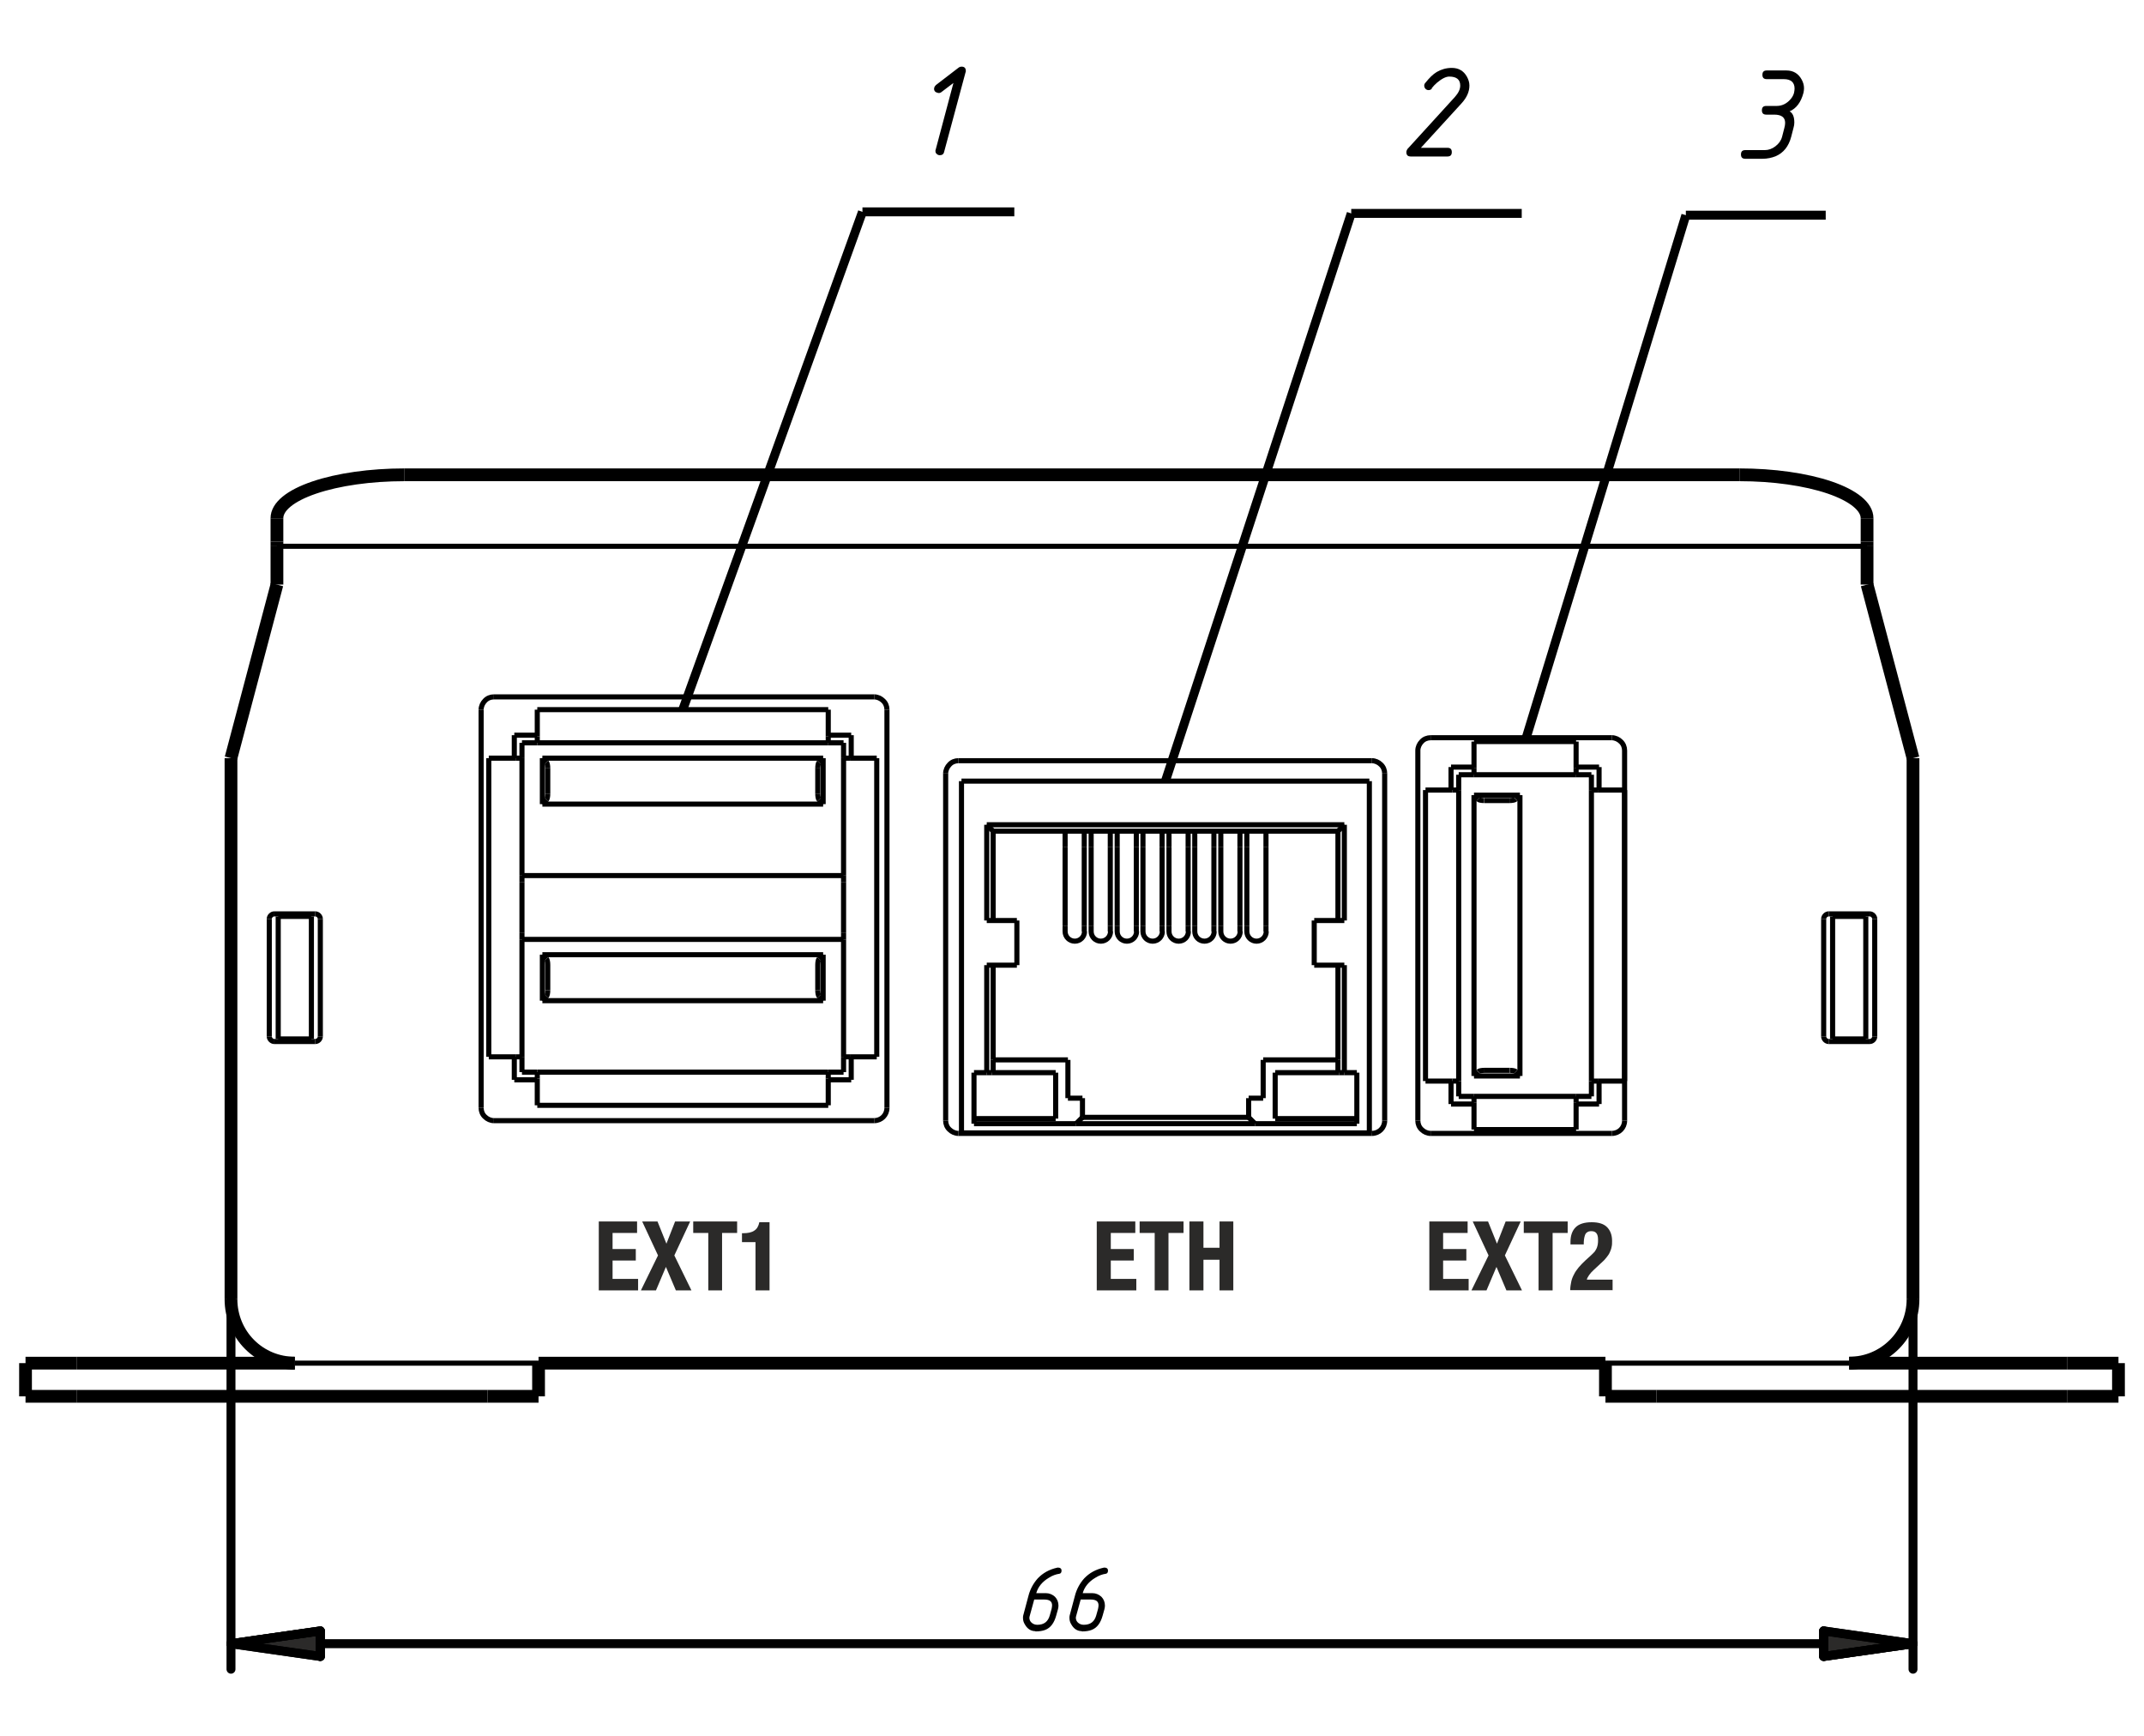<?xml version="1.0" encoding="UTF-8"?>
<!DOCTYPE svg PUBLIC "-//W3C//DTD SVG 1.1//EN" "http://www.w3.org/Graphics/SVG/1.1/DTD/svg11.dtd">
<!-- Creator: CorelDRAW X6 -->
<svg xmlns="http://www.w3.org/2000/svg" xml:space="preserve" width="84mm" height="68mm" version="1.1" style="shape-rendering:geometricPrecision; text-rendering:geometricPrecision; image-rendering:optimizeQuality; fill-rule:evenodd; clip-rule:evenodd"
viewBox="0 0 8400 6800"
 xmlns:xlink="http://www.w3.org/1999/xlink">
 <defs>
  <style type="text/css">
   <![CDATA[
    .str0 {stroke:black;stroke-width:20;stroke-linejoin:bevel}
    .str2 {stroke:black;stroke-width:34.99;stroke-linejoin:bevel}
    .str3 {stroke:black;stroke-width:34.99;stroke-linecap:round;stroke-linejoin:round}
    .str1 {stroke:black;stroke-width:50;stroke-linejoin:bevel}
    .fil0 {fill:none}
    .fil3 {fill:#2B2A29}
    .fil1 {fill:black}
    .fil4 {fill:#2B2A29;fill-rule:nonzero}
    .fil2 {fill:black;fill-rule:nonzero}
   ]]>
  </style>
 </defs>
 <g id="OPCB-221B">
  <g id="_851331664">
   <g>
    <line class="fil0 str0" x1="7345" y1="3600" x2="7345" y2= "4060" />
    <path class="fil0 str0" d="M7345 3600c0,-5 -2,-10 -6,-14 -4,-4 -9,-6 -14,-6"/>
    <line class="fil0 str0" x1="7165" y1="3580" x2="7325" y2= "3580" />
    <path class="fil0 str0" d="M7165 3580c-5,0 -10,2 -14,6 -4,4 -6,9 -6,14"/>
    <line class="fil0 str0" x1="7145" y1="4060" x2="7145" y2= "3600" />
    <path class="fil0 str0" d="M7145 4060c0,5 2,10 6,14 4,4 9,6 14,6"/>
    <line class="fil0 str0" x1="7325" y1="4080" x2="7165" y2= "4080" />
    <path class="fil0 str0" d="M7325 4080c11,0 20,-9 20,-20"/>
    <path class="fil0 str0" d="M1235 4080c11,0 20,-9 20,-20"/>
    <line class="fil0 str0" x1="1235" y1="4080" x2="1075" y2= "4080" />
    <path class="fil0 str0" d="M1055 4060c0,5 2,10 6,14 4,4 9,6 14,6"/>
    <line class="fil0 str0" x1="1055" y1="4060" x2="1055" y2= "3600" />
    <path class="fil0 str0" d="M1075 3580c-5,0 -10,2 -14,6 -4,4 -6,9 -6,14"/>
    <line class="fil0 str0" x1="1075" y1="3580" x2="1235" y2= "3580" />
    <path class="fil0 str0" d="M1255 3600c0,-5 -2,-10 -6,-14 -4,-4 -9,-6 -14,-6"/>
    <line class="fil0 str0" x1="1255" y1="3600" x2="1255" y2= "4060" />
    <line class="fil0 str0" x1="7310" y1="4070" x2="7310" y2= "3590" />
    <line class="fil0 str0" x1="7180" y1="4070" x2="7310" y2= "4070" />
    <line class="fil0 str0" x1="7180" y1="3590" x2="7180" y2= "4070" />
    <line class="fil0 str0" x1="7310" y1="3590" x2="7180" y2= "3590" />
    <line class="fil0 str0" x1="1220" y1="3590" x2="1090" y2= "3590" />
    <line class="fil0 str0" x1="1220" y1="4070" x2="1220" y2= "3590" />
    <line class="fil0 str0" x1="1090" y1="4070" x2="1220" y2= "4070" />
    <line class="fil0 str0" x1="1090" y1="3590" x2="1090" y2= "4070" />
    <path class="fil0 str0" d="M5425 3030c0,-13 -5,-26 -15,-35 -9,-9 -22,-15 -35,-15"/>
    <line class="fil0 str0" x1="3755" y1="2980" x2="5375" y2= "2980" />
    <path class="fil0 str0" d="M3755 2980c-13,0 -26,5 -35,15 -9,9 -15,22 -15,35"/>
    <line class="fil0 str0" x1="3705" y1="4390" x2="3705" y2= "3030" />
    <path class="fil0 str0" d="M3705 4390c0,13 5,26 15,35 9,9 22,15 35,15"/>
    <line class="fil0 str0" x1="5375" y1="4440" x2="3755" y2= "4440" />
    <path class="fil0 str0" d="M5375 4440c28,0 50,-22 50,-50"/>
    <line class="fil0 str0" x1="5425" y1="3030" x2="5425" y2= "4390" />
    <path class="fil0 str0" d="M5605 2890c-13,0 -26,5 -35,15 -9,9 -15,22 -15,35"/>
    <line class="fil0 str0" x1="5555" y1="4390" x2="5555" y2= "2940" />
    <path class="fil0 str0" d="M5555 4390c0,13 5,26 15,35 9,9 22,15 35,15"/>
    <line class="fil0 str0" x1="6315" y1="4440" x2="5605" y2= "4440" />
    <path class="fil0 str0" d="M6315 4440c28,0 50,-22 50,-50"/>
    <line class="fil0 str0" x1="6365" y1="2940" x2="6365" y2= "4390" />
    <path class="fil0 str0" d="M6365 2940c0,-13 -5,-26 -15,-35 -9,-9 -22,-15 -35,-15"/>
    <line class="fil0 str0" x1="5605" y1="2890" x2="6315" y2= "2890" />
    <path class="fil0 str0" d="M3425 4390c28,0 50,-22 50,-50"/>
    <line class="fil0 str0" x1="3475" y1="2780" x2="3475" y2= "4340" />
    <path class="fil0 str0" d="M3475 2780c0,-13 -5,-26 -15,-35 -9,-9 -22,-15 -35,-15"/>
    <line class="fil0 str0" x1="1935" y1="2730" x2="3425" y2= "2730" />
    <path class="fil0 str0" d="M1935 2730c-13,0 -26,5 -35,15 -9,9 -15,22 -15,35"/>
    <line class="fil0 str0" x1="1885" y1="4340" x2="1885" y2= "2780" />
    <path class="fil0 str0" d="M1885 4340c0,13 5,26 15,35 9,9 22,15 35,15"/>
    <line class="fil0 str0" x1="3425" y1="4390" x2="1935" y2= "4390" />
    <line class="fil0 str0" x1="7315" y1="2140" x2="1085" y2= "2140" />
    <line class="fil0 str0" x1="7245" y1="5340" x2="6290" y2= "5340" />
    <line class="fil0 str0" x1="3305" y1="4200" x2="3305" y2= "4140" />
    <line class="fil0 str0" x1="3305" y1="4140" x2="3305" y2= "3680" />
    <line class="fil0 str0" x1="3305" y1="3430" x2="3305" y2= "2970" />
    <line class="fil0 str0" x1="2045" y1="3430" x2="2045" y2= "2970" />
    <line class="fil0 str0" x1="2045" y1="4140" x2="2045" y2= "3680" />
    <line class="fil0 str0" x1="2045" y1="4140" x2="2045" y2= "4200" />
    <line class="fil0 str0" x1="3435" y1="4140" x2="3435" y2= "2970" />
    <line class="fil0 str0" x1="1915" y1="4140" x2="1915" y2= "2970" />
    <line class="fil0 str0" x1="3330" y1="4140" x2="3305" y2= "4140" />
    <line class="fil0 str0" x1="3330" y1="4140" x2="3435" y2= "4140" />
    <line class="fil0 str0" x1="2020" y1="4140" x2="1915" y2= "4140" />
    <line class="fil0 str0" x1="2045" y1="4140" x2="2020" y2= "4140" />
    <line class="fil0 str0" x1="3305" y1="3455" x2="3305" y2= "3655" />
    <line class="fil0 str0" x1="2045" y1="3655" x2="2045" y2= "3455" />
    <line class="fil0 str0" x1="2045" y1="4200" x2="2105" y2= "4200" />
    <line class="fil0 str0" x1="3245" y1="4200" x2="3305" y2= "4200" />
    <line class="fil0 str0" x1="3245" y1="4200" x2="3245" y2= "4225" />
    <line class="fil0 str0" x1="3245" y1="4225" x2="3245" y2= "4330" />
    <line class="fil0 str0" x1="2105" y1="4330" x2="2105" y2= "4225" />
    <line class="fil0 str0" x1="2105" y1="4225" x2="2105" y2= "4200" />
    <path class="fil0 str0" d="M3204 3879c0,11 2,21 5,24"/>
    <path class="fil0 str0" d="M2141 3903c3,-3 5,-13 5,-24"/>
    <line class="fil0 str0" x1="2146" y1="3879" x2="2146" y2= "3780" />
    <line class="fil0 str0" x1="3204" y1="3879" x2="3204" y2= "3780" />
    <line class="fil0 str0" x1="2141" y1="3756" x2="2125" y2= "3740" />
    <line class="fil0 str0" x1="2125" y1="3740" x2="2125" y2= "3920" />
    <line class="fil0 str0" x1="2141" y1="3903" x2="2125" y2= "3920" />
    <line class="fil0 str0" x1="2125" y1="3920" x2="3225" y2= "3920" />
    <line class="fil0 str0" x1="3225" y1="3920" x2="3209" y2= "3903" />
    <line class="fil0 str0" x1="3225" y1="3920" x2="3225" y2= "3740" />
    <line class="fil0 str0" x1="3225" y1="3740" x2="3209" y2= "3756" />
    <line class="fil0 str0" x1="3225" y1="3740" x2="2125" y2= "3740" />
    <line class="fil0 str0" x1="3245" y1="4330" x2="2105" y2= "4330" />
    <line class="fil0 str0" x1="3245" y1="4200" x2="2105" y2= "4200" />
    <line class="fil0 str0" x1="3305" y1="2970" x2="3305" y2= "2910" />
    <line class="fil0 str0" x1="2045" y1="2910" x2="2045" y2= "2970" />
    <line class="fil0 str0" x1="2105" y1="2885" x2="2105" y2= "2780" />
    <line class="fil0 str0" x1="1915" y1="2970" x2="2020" y2= "2970" />
    <line class="fil0 str0" x1="2020" y1="2970" x2="2045" y2= "2970" />
    <line class="fil0 str0" x1="3245" y1="2780" x2="3245" y2= "2885" />
    <line class="fil0 str0" x1="2105" y1="2780" x2="3245" y2= "2780" />
    <line class="fil0 str0" x1="2045" y1="2910" x2="2105" y2= "2910" />
    <line class="fil0 str0" x1="3245" y1="2910" x2="3305" y2= "2910" />
    <line class="fil0 str0" x1="3305" y1="2970" x2="3330" y2= "2970" />
    <line class="fil0 str0" x1="3435" y1="2970" x2="3330" y2= "2970" />
    <path class="fil0 str0" d="M3204 3109c0,11 2,21 5,24"/>
    <path class="fil0 str0" d="M2141 3133c3,-3 5,-13 5,-24"/>
    <line class="fil0 str0" x1="2146" y1="3109" x2="2146" y2= "3010" />
    <line class="fil0 str0" x1="3204" y1="3109" x2="3204" y2= "3010" />
    <line class="fil0 str0" x1="2141" y1="2986" x2="2125" y2= "2970" />
    <line class="fil0 str0" x1="2125" y1="2970" x2="2125" y2= "3150" />
    <line class="fil0 str0" x1="2141" y1="3133" x2="2125" y2= "3150" />
    <line class="fil0 str0" x1="2125" y1="3150" x2="3225" y2= "3150" />
    <line class="fil0 str0" x1="3225" y1="3150" x2="3209" y2= "3133" />
    <line class="fil0 str0" x1="3225" y1="3150" x2="3225" y2= "2970" />
    <line class="fil0 str0" x1="3225" y1="2970" x2="3209" y2= "2986" />
    <line class="fil0 str0" x1="3225" y1="2970" x2="2125" y2= "2970" />
    <line class="fil0 str0" x1="3305" y1="3430" x2="3305" y2= "3455" />
    <line class="fil0 str0" x1="3305" y1="3430" x2="2045" y2= "3430" />
    <line class="fil0 str0" x1="2045" y1="3455" x2="2045" y2= "3430" />
    <line class="fil0 str0" x1="2105" y1="2880" x2="2015" y2= "2880" />
    <line class="fil0 str0" x1="3335" y1="2880" x2="3245" y2= "2880" />
    <line class="fil0 str0" x1="2015" y1="2880" x2="2015" y2= "2970" />
    <line class="fil0 str0" x1="3335" y1="2970" x2="3335" y2= "2880" />
    <line class="fil0 str0" x1="2015" y1="4140" x2="2015" y2= "4230" />
    <line class="fil0 str0" x1="3335" y1="4230" x2="3335" y2= "4140" />
    <line class="fil0 str0" x1="3245" y1="4230" x2="3335" y2= "4230" />
    <line class="fil0 str0" x1="2015" y1="4230" x2="2105" y2= "4230" />
    <line class="fil0 str0" x1="2105" y1="2910" x2="2105" y2= "2885" />
    <line class="fil0 str0" x1="3245" y1="2885" x2="3245" y2= "2910" />
    <line class="fil0 str0" x1="2105" y1="2910" x2="3245" y2= "2910" />
    <path class="fil0 str0" d="M2146 3010c0,-11 -2,-21 -5,-24"/>
    <path class="fil0 str0" d="M3209 2986c-3,3 -5,13 -5,24"/>
    <line class="fil0 str0" x1="3305" y1="3655" x2="3305" y2= "3680" />
    <line class="fil0 str0" x1="2045" y1="3680" x2="2045" y2= "3655" />
    <line class="fil0 str0" x1="2045" y1="3680" x2="3305" y2= "3680" />
    <path class="fil0 str0" d="M2146 3780c0,-11 -2,-21 -5,-24"/>
    <path class="fil0 str0" d="M3209 3756c-3,3 -5,13 -5,24"/>
    <line class="fil0 str0" x1="5685" y1="4235" x2="5685" y2= "4325" />
    <line class="fil0 str0" x1="5685" y1="3005" x2="5685" y2= "3095" />
    <line class="fil0 str0" x1="6175" y1="4325" x2="6265" y2= "4325" />
    <line class="fil0 str0" x1="5685" y1="4325" x2="5775" y2= "4325" />
    <line class="fil0 str0" x1="5775" y1="3005" x2="5685" y2= "3005" />
    <line class="fil0 str0" x1="6265" y1="3005" x2="6175" y2= "3005" />
    <line class="fil0 str0" x1="6265" y1="3095" x2="6265" y2= "3005" />
    <line class="fil0 str0" x1="6265" y1="4325" x2="6265" y2= "4235" />
    <line class="fil0 str0" x1="6235" y1="4295" x2="6235" y2= "4235" />
    <line class="fil0 str0" x1="6175" y1="4295" x2="6235" y2= "4295" />
    <line class="fil0 str0" x1="6235" y1="3035" x2="6175" y2= "3035" />
    <line class="fil0 str0" x1="6235" y1="3095" x2="6235" y2= "3035" />
    <line class="fil0 str0" x1="6235" y1="3095" x2="6260" y2= "3095" />
    <line class="fil0 str0" x1="6260" y1="3095" x2="6365" y2= "3095" />
    <line class="fil0 str0" x1="5690" y1="4235" x2="5585" y2= "4235" />
    <line class="fil0 str0" x1="6175" y1="3010" x2="6175" y2= "2905" />
    <line class="fil0 str0" x1="6175" y1="3010" x2="6175" y2= "3035" />
    <line class="fil0 str0" x1="6175" y1="2905" x2="5775" y2= "2905" />
    <line class="fil0 str0" x1="5775" y1="4425" x2="5775" y2= "4320" />
    <line class="fil0 str0" x1="5775" y1="4320" x2="5775" y2= "4295" />
    <line class="fil0 str0" x1="6175" y1="4425" x2="5775" y2= "4425" />
    <line class="fil0 str0" x1="5585" y1="3095" x2="5690" y2= "3095" />
    <line class="fil0 str0" x1="5585" y1="4235" x2="5585" y2= "3095" />
    <line class="fil0 str0" x1="6175" y1="4295" x2="6175" y2= "4320" />
    <line class="fil0 str0" x1="6175" y1="4320" x2="6175" y2= "4425" />
    <line class="fil0 str0" x1="6365" y1="4235" x2="6260" y2= "4235" />
    <line class="fil0 str0" x1="6260" y1="4235" x2="6235" y2= "4235" />
    <line class="fil0 str0" x1="5715" y1="4295" x2="5715" y2= "4235" />
    <line class="fil0 str0" x1="5715" y1="3095" x2="5715" y2= "3035" />
    <line class="fil0 str0" x1="5775" y1="3035" x2="5775" y2= "3010" />
    <line class="fil0 str0" x1="5775" y1="3035" x2="6175" y2= "3035" />
    <line class="fil0 str0" x1="5775" y1="2905" x2="5775" y2= "3010" />
    <path class="fil0 str0" d="M5914 3136c11,0 21,-2 24,-5"/>
    <path class="fil0 str0" d="M5939 4198c-3,-3 -13,-5 -24,-5"/>
    <line class="fil0 str0" x1="5914" y1="4193" x2="5816" y2= "4193" />
    <line class="fil0 str0" x1="5914" y1="3136" x2="5816" y2= "3136" />
    <line class="fil0 str0" x1="5791" y1="4198" x2="5775" y2= "4215" />
    <line class="fil0 str0" x1="5775" y1="4215" x2="5955" y2= "4215" />
    <line class="fil0 str0" x1="5939" y1="4198" x2="5955" y2= "4215" />
    <line class="fil0 str0" x1="5955" y1="4215" x2="5955" y2= "3115" />
    <line class="fil0 str0" x1="5955" y1="3115" x2="5939" y2= "3131" />
    <line class="fil0 str0" x1="5955" y1="3115" x2="5775" y2= "3115" />
    <line class="fil0 str0" x1="5775" y1="3115" x2="5791" y2= "3131" />
    <line class="fil0 str0" x1="5775" y1="3115" x2="5775" y2= "4215" />
    <line class="fil0 str0" x1="6175" y1="4295" x2="5775" y2= "4295" />
    <line class="fil0 str0" x1="6365" y1="3095" x2="6365" y2= "4235" />
    <line class="fil0 str0" x1="6235" y1="3095" x2="6235" y2= "4235" />
    <line class="fil0 str0" x1="5715" y1="4295" x2="5775" y2= "4295" />
    <line class="fil0 str0" x1="5775" y1="3035" x2="5715" y2= "3035" />
    <line class="fil0 str0" x1="5715" y1="4235" x2="5690" y2= "4235" />
    <line class="fil0 str0" x1="5690" y1="3095" x2="5715" y2= "3095" />
    <line class="fil0 str0" x1="5715" y1="4235" x2="5715" y2= "3095" />
    <path class="fil0 str0" d="M5816 4193c-11,0 -21,2 -24,5"/>
    <path class="fil0 str0" d="M5791 3131c3,3 13,5 24,5"/>
    <line class="fil0 str0" x1="3891" y1="3781" x2="3891" y2= "4152" />
    <line class="fil0 str0" x1="3866" y1="4202" x2="3866" y2= "3781" />
    <line class="fil0 str0" x1="3886" y1="4202" x2="3866" y2= "4202" />
    <line class="fil0 str0" x1="5267" y1="3781" x2="5267" y2= "4202" />
    <line class="fil0 str0" x1="5242" y1="4152" x2="5242" y2= "3781" />
    <line class="fil0 str0" x1="5267" y1="4202" x2="5247" y2= "4202" />
    <line class="fil0 str0" x1="5267" y1="4202" x2="5316" y2= "4202" />
    <line class="fil0 str0" x1="5365" y1="3060" x2="3767" y2= "3060" />
    <line class="fil0 str0" x1="3767" y1="3060" x2="3767" y2= "4438" />
    <line class="fil0 str0" x1="5365" y1="4438" x2="3767" y2= "4438" />
    <line class="fil0 str0" x1="5365" y1="3060" x2="5365" y2= "4438" />
    <line class="fil0 str0" x1="5316" y1="4402" x2="5316" y2= "4202" />
    <line class="fil0 str0" x1="4917" y1="4402" x2="4216" y2= "4402" />
    <line class="fil0 str0" x1="3816" y1="4402" x2="3816" y2= "4202" />
    <line class="fil0 str0" x1="3866" y1="4202" x2="3816" y2= "4202" />
    <line class="fil0 str0" x1="3984" y1="3781" x2="3866" y2= "3781" />
    <line class="fil0 str0" x1="3984" y1="3606" x2="3984" y2= "3781" />
    <line class="fil0 str0" x1="3866" y1="3606" x2="3984" y2= "3606" />
    <line class="fil0 str0" x1="3866" y1="3606" x2="3866" y2= "3231" />
    <line class="fil0 str0" x1="3866" y1="3231" x2="5267" y2= "3231" />
    <line class="fil0 str0" x1="5267" y1="3231" x2="5267" y2= "3606" />
    <line class="fil0 str0" x1="5267" y1="3606" x2="5149" y2= "3606" />
    <line class="fil0 str0" x1="5149" y1="3606" x2="5149" y2= "3781" />
    <line class="fil0 str0" x1="5149" y1="3781" x2="5267" y2= "3781" />
    <path class="fil0 str0" d="M4173 3649c0,21 17,38 38,38 21,0 38,-17 38,-38"/>
    <path class="fil0 str0" d="M4275 3649c0,21 17,38 38,38 21,0 38,-17 38,-38"/>
    <path class="fil0 str0" d="M4377 3649c0,21 17,38 38,38 21,0 38,-17 38,-38"/>
    <path class="fil0 str0" d="M4478 3649c0,21 17,38 38,38 21,0 38,-17 38,-38"/>
    <path class="fil0 str0" d="M4580 3649c0,21 17,38 38,38 21,0 38,-17 38,-38"/>
    <path class="fil0 str0" d="M4681 3649c0,21 17,38 38,38 21,0 38,-17 38,-38"/>
    <path class="fil0 str0" d="M4783 3649c0,21 17,38 38,38 21,0 38,-17 38,-38"/>
    <path class="fil0 str0" d="M4885 3649c0,21 17,38 38,38 21,0 38,-17 38,-38"/>
    <line class="fil0 str0" x1="3945" y1="4440" x2="3945" y2= "4438" />
    <line class="fil0 str0" x1="4077" y1="4440" x2="4077" y2= "4438" />
    <line class="fil0 str0" x1="4045" y1="4440" x2="4045" y2= "4438" />
    <line class="fil0 str0" x1="5055" y1="4440" x2="5055" y2= "4438" />
    <line class="fil0 str0" x1="5365" y1="4440" x2="5365" y2= "4438" />
    <line class="fil0 str0" x1="5242" y1="3256" x2="3891" y2= "3256" />
    <line class="fil0 str0" x1="3891" y1="3256" x2="3891" y2= "3606" />
    <line class="fil0 str0" x1="4241" y1="4377" x2="4892" y2= "4377" />
    <line class="fil0 str0" x1="5242" y1="3606" x2="5242" y2= "3256" />
    <line class="fil0 str0" x1="5242" y1="3256" x2="5267" y2= "3231" />
    <line class="fil0 str0" x1="3891" y1="3256" x2="3866" y2= "3231" />
    <line class="fil0 str0" x1="3767" y1="4440" x2="3767" y2= "4438" />
    <line class="fil0 str0" x1="5202" y1="4440" x2="5202" y2= "4438" />
    <line class="fil0 str0" x1="5252" y1="4440" x2="5252" y2= "4438" />
    <line class="fil0 str0" x1="4134" y1="4440" x2="4134" y2= "4438" />
    <line class="fil0 str0" x1="4184" y1="4440" x2="4184" y2= "4438" />
    <line class="fil0 str0" x1="4948" y1="4440" x2="4948" y2= "4438" />
    <line class="fil0 str0" x1="4998" y1="4440" x2="4998" y2= "4438" />
    <line class="fil0 str0" x1="3880" y1="4440" x2="3880" y2= "4438" />
    <line class="fil0 str0" x1="3930" y1="4440" x2="3930" y2= "4438" />
    <line class="fil0 str0" x1="5340" y1="4440" x2="5340" y2= "4438" />
    <line class="fil0 str0" x1="5188" y1="4440" x2="5188" y2= "4438" />
    <line class="fil0 str0" x1="5088" y1="4440" x2="5088" y2= "4438" />
    <line class="fil0 str0" x1="3792" y1="4440" x2="3792" y2= "4438" />
    <line class="fil0 str0" x1="4248" y1="3317" x2="4248" y2= "3262" />
    <line class="fil0 str0" x1="4173" y1="3262" x2="4173" y2= "3317" />
    <line class="fil0 str0" x1="4248" y1="3649" x2="4248" y2= "3626" />
    <line class="fil0 str0" x1="4173" y1="3626" x2="4173" y2= "3649" />
    <line class="fil0 str0" x1="4350" y1="3317" x2="4350" y2= "3262" />
    <line class="fil0 str0" x1="4275" y1="3262" x2="4275" y2= "3317" />
    <line class="fil0 str0" x1="4350" y1="3649" x2="4350" y2= "3626" />
    <line class="fil0 str0" x1="4275" y1="3626" x2="4275" y2= "3649" />
    <line class="fil0 str0" x1="4452" y1="3317" x2="4452" y2= "3262" />
    <line class="fil0 str0" x1="4377" y1="3262" x2="4377" y2= "3317" />
    <line class="fil0 str0" x1="4452" y1="3649" x2="4452" y2= "3626" />
    <line class="fil0 str0" x1="4377" y1="3626" x2="4377" y2= "3649" />
    <line class="fil0 str0" x1="4553" y1="3317" x2="4553" y2= "3262" />
    <line class="fil0 str0" x1="4478" y1="3262" x2="4478" y2= "3317" />
    <line class="fil0 str0" x1="4553" y1="3649" x2="4553" y2= "3626" />
    <line class="fil0 str0" x1="4478" y1="3626" x2="4478" y2= "3649" />
    <line class="fil0 str0" x1="4655" y1="3317" x2="4655" y2= "3262" />
    <line class="fil0 str0" x1="4580" y1="3262" x2="4580" y2= "3317" />
    <line class="fil0 str0" x1="4655" y1="3649" x2="4655" y2= "3626" />
    <line class="fil0 str0" x1="4580" y1="3626" x2="4580" y2= "3649" />
    <line class="fil0 str0" x1="4756" y1="3317" x2="4756" y2= "3262" />
    <line class="fil0 str0" x1="4681" y1="3262" x2="4681" y2= "3317" />
    <line class="fil0 str0" x1="4756" y1="3649" x2="4756" y2= "3626" />
    <line class="fil0 str0" x1="4681" y1="3626" x2="4681" y2= "3649" />
    <line class="fil0 str0" x1="4858" y1="3317" x2="4858" y2= "3262" />
    <line class="fil0 str0" x1="4783" y1="3262" x2="4783" y2= "3317" />
    <line class="fil0 str0" x1="4858" y1="3649" x2="4858" y2= "3626" />
    <line class="fil0 str0" x1="4783" y1="3626" x2="4783" y2= "3649" />
    <line class="fil0 str0" x1="4960" y1="3317" x2="4960" y2= "3262" />
    <line class="fil0 str0" x1="4885" y1="3262" x2="4885" y2= "3317" />
    <line class="fil0 str0" x1="4960" y1="3649" x2="4960" y2= "3626" />
    <line class="fil0 str0" x1="4885" y1="3626" x2="4885" y2= "3649" />
    <line class="fil0 str0" x1="4173" y1="3262" x2="4173" y2= "3256" />
    <line class="fil0 str0" x1="4248" y1="3262" x2="4248" y2= "3256" />
    <line class="fil0 str0" x1="4248" y1="3317" x2="4248" y2= "3626" />
    <line class="fil0 str0" x1="4173" y1="3317" x2="4173" y2= "3626" />
    <line class="fil0 str0" x1="4275" y1="3262" x2="4275" y2= "3256" />
    <line class="fil0 str0" x1="4350" y1="3262" x2="4350" y2= "3256" />
    <line class="fil0 str0" x1="4350" y1="3317" x2="4350" y2= "3626" />
    <line class="fil0 str0" x1="4275" y1="3317" x2="4275" y2= "3626" />
    <line class="fil0 str0" x1="4377" y1="3262" x2="4377" y2= "3256" />
    <line class="fil0 str0" x1="4452" y1="3262" x2="4452" y2= "3256" />
    <line class="fil0 str0" x1="4452" y1="3317" x2="4452" y2= "3626" />
    <line class="fil0 str0" x1="4377" y1="3317" x2="4377" y2= "3626" />
    <line class="fil0 str0" x1="4478" y1="3262" x2="4478" y2= "3256" />
    <line class="fil0 str0" x1="4553" y1="3262" x2="4553" y2= "3256" />
    <line class="fil0 str0" x1="4553" y1="3317" x2="4553" y2= "3626" />
    <line class="fil0 str0" x1="4478" y1="3317" x2="4478" y2= "3626" />
    <line class="fil0 str0" x1="4580" y1="3262" x2="4580" y2= "3256" />
    <line class="fil0 str0" x1="4655" y1="3262" x2="4655" y2= "3256" />
    <line class="fil0 str0" x1="4655" y1="3317" x2="4655" y2= "3626" />
    <line class="fil0 str0" x1="4580" y1="3317" x2="4580" y2= "3626" />
    <line class="fil0 str0" x1="4681" y1="3262" x2="4681" y2= "3256" />
    <line class="fil0 str0" x1="4756" y1="3262" x2="4756" y2= "3256" />
    <line class="fil0 str0" x1="4756" y1="3317" x2="4756" y2= "3626" />
    <line class="fil0 str0" x1="4681" y1="3317" x2="4681" y2= "3626" />
    <line class="fil0 str0" x1="4783" y1="3262" x2="4783" y2= "3256" />
    <line class="fil0 str0" x1="4858" y1="3262" x2="4858" y2= "3256" />
    <line class="fil0 str0" x1="4858" y1="3317" x2="4858" y2= "3626" />
    <line class="fil0 str0" x1="4783" y1="3317" x2="4783" y2= "3626" />
    <line class="fil0 str0" x1="4885" y1="3262" x2="4885" y2= "3256" />
    <line class="fil0 str0" x1="4960" y1="3262" x2="4960" y2= "3256" />
    <line class="fil0 str0" x1="4960" y1="3317" x2="4960" y2= "3626" />
    <line class="fil0 str0" x1="4885" y1="3317" x2="4885" y2= "3626" />
    <line class="fil0 str0" x1="4110" y1="4440" x2="4110" y2= "4438" />
    <line class="fil0 str0" x1="3880" y1="4440" x2="3880" y2= "4438" />
    <line class="fil0 str0" x1="5253" y1="4440" x2="5253" y2= "4438" />
    <line class="fil0 str0" x1="5023" y1="4440" x2="5023" y2= "4438" />
    <line class="fil0 str0" x1="3891" y1="4152" x2="3891" y2= "4202" />
    <line class="fil0 str0" x1="4241" y1="4302" x2="4241" y2= "4377" />
    <line class="fil0 str0" x1="4184" y1="4302" x2="4241" y2= "4302" />
    <line class="fil0 str0" x1="4184" y1="4152" x2="4184" y2= "4302" />
    <line class="fil0 str0" x1="3891" y1="4152" x2="4184" y2= "4152" />
    <line class="fil0 str0" x1="5242" y1="4202" x2="5242" y2= "4152" />
    <line class="fil0 str0" x1="4949" y1="4152" x2="5242" y2= "4152" />
    <line class="fil0 str0" x1="4949" y1="4302" x2="4949" y2= "4152" />
    <line class="fil0 str0" x1="4892" y1="4302" x2="4949" y2= "4302" />
    <line class="fil0 str0" x1="4892" y1="4377" x2="4892" y2= "4302" />
    <line class="fil0 str0" x1="4917" y1="4402" x2="4892" y2= "4377" />
    <line class="fil0 str0" x1="4996" y1="4382" x2="5316" y2= "4382" />
    <line class="fil0 str0" x1="5316" y1="4402" x2="4917" y2= "4402" />
    <line class="fil0 str0" x1="4136" y1="4382" x2="3816" y2= "4382" />
    <line class="fil0 str0" x1="4216" y1="4402" x2="3816" y2= "4402" />
    <line class="fil0 str0" x1="4216" y1="4402" x2="4241" y2= "4377" />
    <line class="fil0 str0" x1="4136" y1="4202" x2="3886" y2= "4202" />
    <line class="fil0 str0" x1="4996" y1="4202" x2="5247" y2= "4202" />
    <line class="fil0 str0" x1="4136" y1="4202" x2="4136" y2= "4382" />
    <line class="fil0 str0" x1="4996" y1="4202" x2="4996" y2= "4382" />
    <path class="fil1 str0" d="M906 5090c0,-1 0,-1 -1,-1 -1,0 -1,0 -1,1 0,1 0,1 1,1 1,0 1,0 1,-1z"/>
    <line class="fil0 str0" x1="2110" y1="5340" x2="1155" y2= "5340" />
   </g>
   <g>
    <line class="fil0 str1" x1="1585" y1="1860" x2="6815" y2= "1860" />
    <path class="fil0 str1" d="M905 5090c0,66 26,130 73,177 47,47 110,73 177,73"/>
    <path class="fil0 str1" d="M7245 5340c138,0 250,-112 250,-250"/>
    <line class="fil0 str1" x1="7495" y1="2970" x2="7315" y2= "2290" />
    <line class="fil0 str1" x1="1085" y1="2290" x2="905" y2= "2970" />
    <line class="fil0 str1" x1="905" y1="2970" x2="905" y2= "5090" />
    <line class="fil0 str1" x1="100" y1="5340" x2="100" y2= "5470" />
    <line class="fil0 str1" x1="300" y1="5340" x2="100" y2= "5340" />
    <line class="fil0 str1" x1="100" y1="5470" x2="300" y2= "5470" />
    <line class="fil0 str1" x1="7245" y1="5340" x2="8100" y2= "5340" />
    <line class="fil0 str1" x1="8300" y1="5340" x2="8100" y2= "5340" />
    <line class="fil0 str1" x1="8100" y1="5470" x2="8300" y2= "5470" />
    <line class="fil0 str1" x1="8300" y1="5340" x2="8300" y2= "5470" />
    <path class="fil0 str1" d="M1585 1860c-133,0 -260,18 -354,50 -94,32 -146,75 -146,120"/>
    <path class="fil0 str1" d="M7315 2030c0,-45 -53,-88 -146,-120 -94,-32 -221,-50 -354,-50"/>
    <line class="fil0 str1" x1="1085" y1="2122" x2="1085" y2= "2030" />
    <line class="fil0 str1" x1="7315" y1="2030" x2="7315" y2= "2122" />
    <line class="fil0 str1" x1="7315" y1="2122" x2="7315" y2= "2140" />
    <line class="fil0 str1" x1="7315" y1="2290" x2="7315" y2= "2140" />
    <line class="fil0 str1" x1="1085" y1="2140" x2="1085" y2= "2290" />
    <line class="fil0 str1" x1="1085" y1="2140" x2="1085" y2= "2122" />
    <line class="fil0 str1" x1="7495" y1="5090" x2="7495" y2= "2970" />
    <line class="fil0 str1" x1="1910" y1="5470" x2="300" y2= "5470" />
    <line class="fil0 str1" x1="1910" y1="5470" x2="2110" y2= "5470" />
    <line class="fil0 str1" x1="2110" y1="5340" x2="2110" y2= "5470" />
    <line class="fil0 str1" x1="6290" y1="5340" x2="6290" y2= "5470" />
    <line class="fil0 str1" x1="8100" y1="5470" x2="6490" y2= "5470" />
    <line class="fil0 str1" x1="6290" y1="5470" x2="6490" y2= "5470" />
    <line class="fil0 str1" x1="300" y1="5340" x2="1155" y2= "5340" />
    <line class="fil0 str1" x1="6290" y1="5340" x2="2110" y2= "5340" />
   </g>
  </g>
 </g>
 <g id="Выноски_x0020_линии">
  <line class="fil0 str2" x1="4566" y1="3060" x2="5294" y2= "836" />
  <line class="fil0 str2" x1="2675" y1="2780" x2="3379" y2= "830" />
  <line class="fil0 str2" x1="5975" y1="2905" x2="6605" y2= "843" />
  <line class="fil0 str2" x1="5294" y1="836" x2="5962" y2= "836" />
  <line class="fil0 str2" x1="3379" y1="830" x2="3974" y2= "830" />
  <line class="fil0 str2" x1="6605" y1="843" x2="7153" y2= "843" />
 </g>
 <g id="Выноски_x0020_текст">
  <path class="fil2" d="M5610 347c-3,4 -8,6 -13,6 -5,0 -9,-2 -12,-5 -3,-3 -5,-8 -5,-12 0,-4 1,-8 4,-11 16,-20 30,-34 45,-43 17,-10 37,-16 59,-16 26,0 46,11 59,34 6,11 10,22 10,35 0,24 -10,47 -31,70l-159 174 104 0c12,0 17,6 17,17 0,12 -6,17 -17,17l-144 0c-12,0 -17,-6 -17,-17 0,-5 2,-8 4,-12l186 -204c14,-16 21,-30 21,-45 0,-23 -14,-35 -43,-35 -13,0 -29,8 -48,24 -8,7 -15,14 -21,22z"/>
  <path class="fil2" d="M3738 323l-50 38c-4,3 -8,4 -13,3 -5,-1 -9,-3 -12,-6 -3,-4 -4,-8 -3,-13 1,-5 3,-8 7,-12l90 -69c3,-2 7,-3 10,-3 12,0 17,6 17,17 0,2 0,4 -1,5l-84 312c-2,9 -8,13 -17,13 -5,0 -9,-2 -12,-5 -4,-3 -5,-7 -5,-12 0,-2 0,-3 1,-5l70 -263z"/>
  <path class="fil2" d="M7009 435c14,6 21,21 21,45 0,7 -1,13 -3,20l-9 35c-10,39 -31,64 -61,77 -15,6 -33,10 -52,10l-67 0c-12,0 -17,-6 -17,-17 0,-12 6,-17 17,-17l76 0c15,0 29,-5 42,-15 13,-10 22,-22 26,-37l9 -35c2,-7 3,-14 3,-20 0,-21 -14,-32 -43,-32l-31 0c-12,0 -17,-6 -17,-17 0,-12 6,-17 17,-17l41 0c21,0 39,-9 54,-26 7,-8 12,-17 14,-26 1,-6 2,-11 2,-16 0,-24 -14,-37 -42,-37l-67 0c-12,0 -17,-6 -17,-17 0,-12 6,-17 17,-17l77 0c27,0 47,12 60,36 6,11 9,22 9,34 0,6 -1,11 -2,17 -10,38 -28,62 -56,74z"/>
 </g>
 <g id="Размеры">
  <g id="_978271968">
   <line class="fil0 str3" x1="1255" y1="6439" x2="7145" y2= "6439" />
   <g id="Filled-1">
    <line class="fil0 str3" x1="1255" y1="6439" x2="905" y2= "6439" />
    <polygon class="fil3 str3" points="1255,6389 905,6439 1255,6489 "/>
    <polygon class="fil3 str3" points="1255,6389 1255,6489 1255,6389 905,6439 "/>
    <line class="fil0 str3" x1="1255" y1="6389" x2="905" y2= "6439" />
    <line class="fil0 str3" x1="905" y1="6439" x2="1255" y2= "6489" />
    <line class="fil0 str3" x1="1255" y1="6489" x2="1255" y2= "6389" />
   </g>
   <g id="Filled-1_0">
    <line class="fil0 str3" x1="7145" y1="6439" x2="7495" y2= "6439" />
    <polygon class="fil3 str3" points="7145,6489 7495,6439 7145,6389 "/>
    <polygon class="fil3 str3" points="7145,6489 7145,6389 7145,6489 7495,6439 "/>
    <line class="fil0 str3" x1="7145" y1="6489" x2="7495" y2= "6439" />
    <line class="fil0 str3" x1="7495" y1="6439" x2="7145" y2= "6389" />
    <line class="fil0 str3" x1="7145" y1="6389" x2="7145" y2= "6489" />
   </g>
   <path class="fil2" d="M4064 6365c26,0 42,-12 49,-37l7 -25c1,-5 2,-10 2,-14 0,-16 -10,-23 -31,-23l-39 0 -17 62c-1,4 -2,7 -2,9 0,8 3,15 9,20 6,5 13,8 22,8zm-7 25c-18,0 -32,-9 -42,-27 -5,-8 -7,-16 -7,-25 0,-3 0,-7 1,-10l20 -75c7,-28 20,-51 37,-70 20,-21 45,-35 77,-42 1,0 2,0 3,0 8,0 13,4 13,12 0,7 -3,11 -8,12 -14,2 -28,7 -42,16 -25,15 -42,35 -49,60l37 0c14,0 26,5 36,14 9,9 14,21 14,35 0,5 -1,10 -2,14l-7 25c-8,29 -22,48 -43,56 -10,4 -23,6 -39,6z"/>
   <path id="1" class="fil2" d="M4246 6365c26,0 42,-12 49,-37l7 -25c1,-5 2,-10 2,-14 0,-16 -10,-23 -31,-23l-39 0 -17 62c-1,4 -2,7 -2,9 0,8 3,15 9,20 6,5 13,8 22,8zm-7 25c-18,0 -32,-9 -42,-27 -5,-8 -7,-16 -7,-25 0,-3 0,-7 1,-10l20 -75c7,-28 20,-51 37,-70 20,-21 45,-35 77,-42 1,0 2,0 3,0 8,0 13,4 13,12 0,7 -3,11 -8,12 -14,2 -28,7 -42,16 -25,15 -42,35 -49,60l37 0c14,0 26,5 36,14 9,9 14,21 14,35 0,5 -1,10 -2,14l-7 25c-8,29 -22,48 -43,56 -10,4 -23,6 -39,6z"/>
   <line class="fil0 str3" x1="905" y1="5090" x2="905" y2= "6539" />
   <line class="fil0 str3" x1="7495" y1="5090" x2="7495" y2= "6539" />
  </g>
 </g>
 <g id="Маркировка">
  <polygon class="fil4" points="4448,4785 4297,4785 4297,5055 4452,5055 4452,5010 4352,5010 4352,4938 4442,4938 4442,4893 4352,4893 4352,4830 4448,4830 "/>
  <polygon id="1" class="fil4" points="4637,4785 4465,4785 4465,4830 4524,4830 4524,5055 4578,5055 4578,4830 4637,4830 "/>
  <polygon id="2" class="fil4" points="4660,4785 4660,5055 4715,5055 4715,4935 4778,4935 4778,5055 4832,5055 4832,4785 4778,4785 4778,4888 4715,4888 4715,4785 "/>
  <polygon class="fil4" points="2496,4785 2346,4785 2346,5055 2500,5055 2500,5010 2400,5010 2400,4938 2491,4938 2491,4893 2400,4893 2400,4830 2496,4830 "/>
  <polygon id="1" class="fil4" points="2516,4785 2578,4918 2511,5055 2570,5055 2609,4963 2648,5055 2709,5055 2642,4918 2704,4785 2645,4785 2611,4872 2576,4785 "/>
  <polygon id="2" class="fil4" points="2888,4785 2716,4785 2716,4830 2775,4830 2775,5055 2829,5055 2829,4830 2888,4830 "/>
  <path id="3" class="fil4" d="M2961 5055l54 0 0 -267 -40 0c-3,15 -9,26 -20,33 -10,7 -25,10 -43,10l-5 0 0 35 53 0 0 189z"/>
  <polygon class="fil4" points="5750,4785 5600,4785 5600,5055 5754,5055 5754,5010 5654,5010 5654,4938 5745,4938 5745,4893 5654,4893 5654,4830 5750,4830 "/>
  <polygon id="1" class="fil4" points="5770,4785 5832,4918 5765,5055 5824,5055 5863,4963 5902,5055 5963,5055 5896,4918 5958,4785 5899,4785 5865,4872 5830,4785 "/>
  <polygon id="2" class="fil4" points="6142,4785 5970,4785 5970,4830 6028,4830 6028,5055 6083,5055 6083,4830 6142,4830 "/>
  <path id="3" class="fil4" d="M6318 5055l0 -42 -101 0c1,-5 4,-11 9,-18 5,-7 11,-14 19,-21l30 -28c8,-7 14,-13 19,-20 5,-6 10,-13 13,-20 3,-7 6,-14 7,-21 2,-7 2,-15 2,-24 0,-23 -7,-41 -20,-54 -13,-13 -33,-19 -60,-19 -29,0 -50,7 -63,20 -13,13 -20,32 -20,57l0 10 52 0c0,-7 0,-14 1,-20 1,-6 2,-12 4,-17 2,-5 5,-9 9,-11 4,-3 9,-4 16,-4 18,0 26,11 26,33 0,7 0,13 -1,18 -1,5 -2,10 -4,15 -2,5 -5,9 -8,14 -4,5 -9,9 -15,15l-22 20c-10,9 -18,18 -26,27 -7,9 -14,18 -18,27 -5,9 -9,19 -11,29 -2,10 -4,21 -4,33l165 0z"/>
 </g>
</svg>
